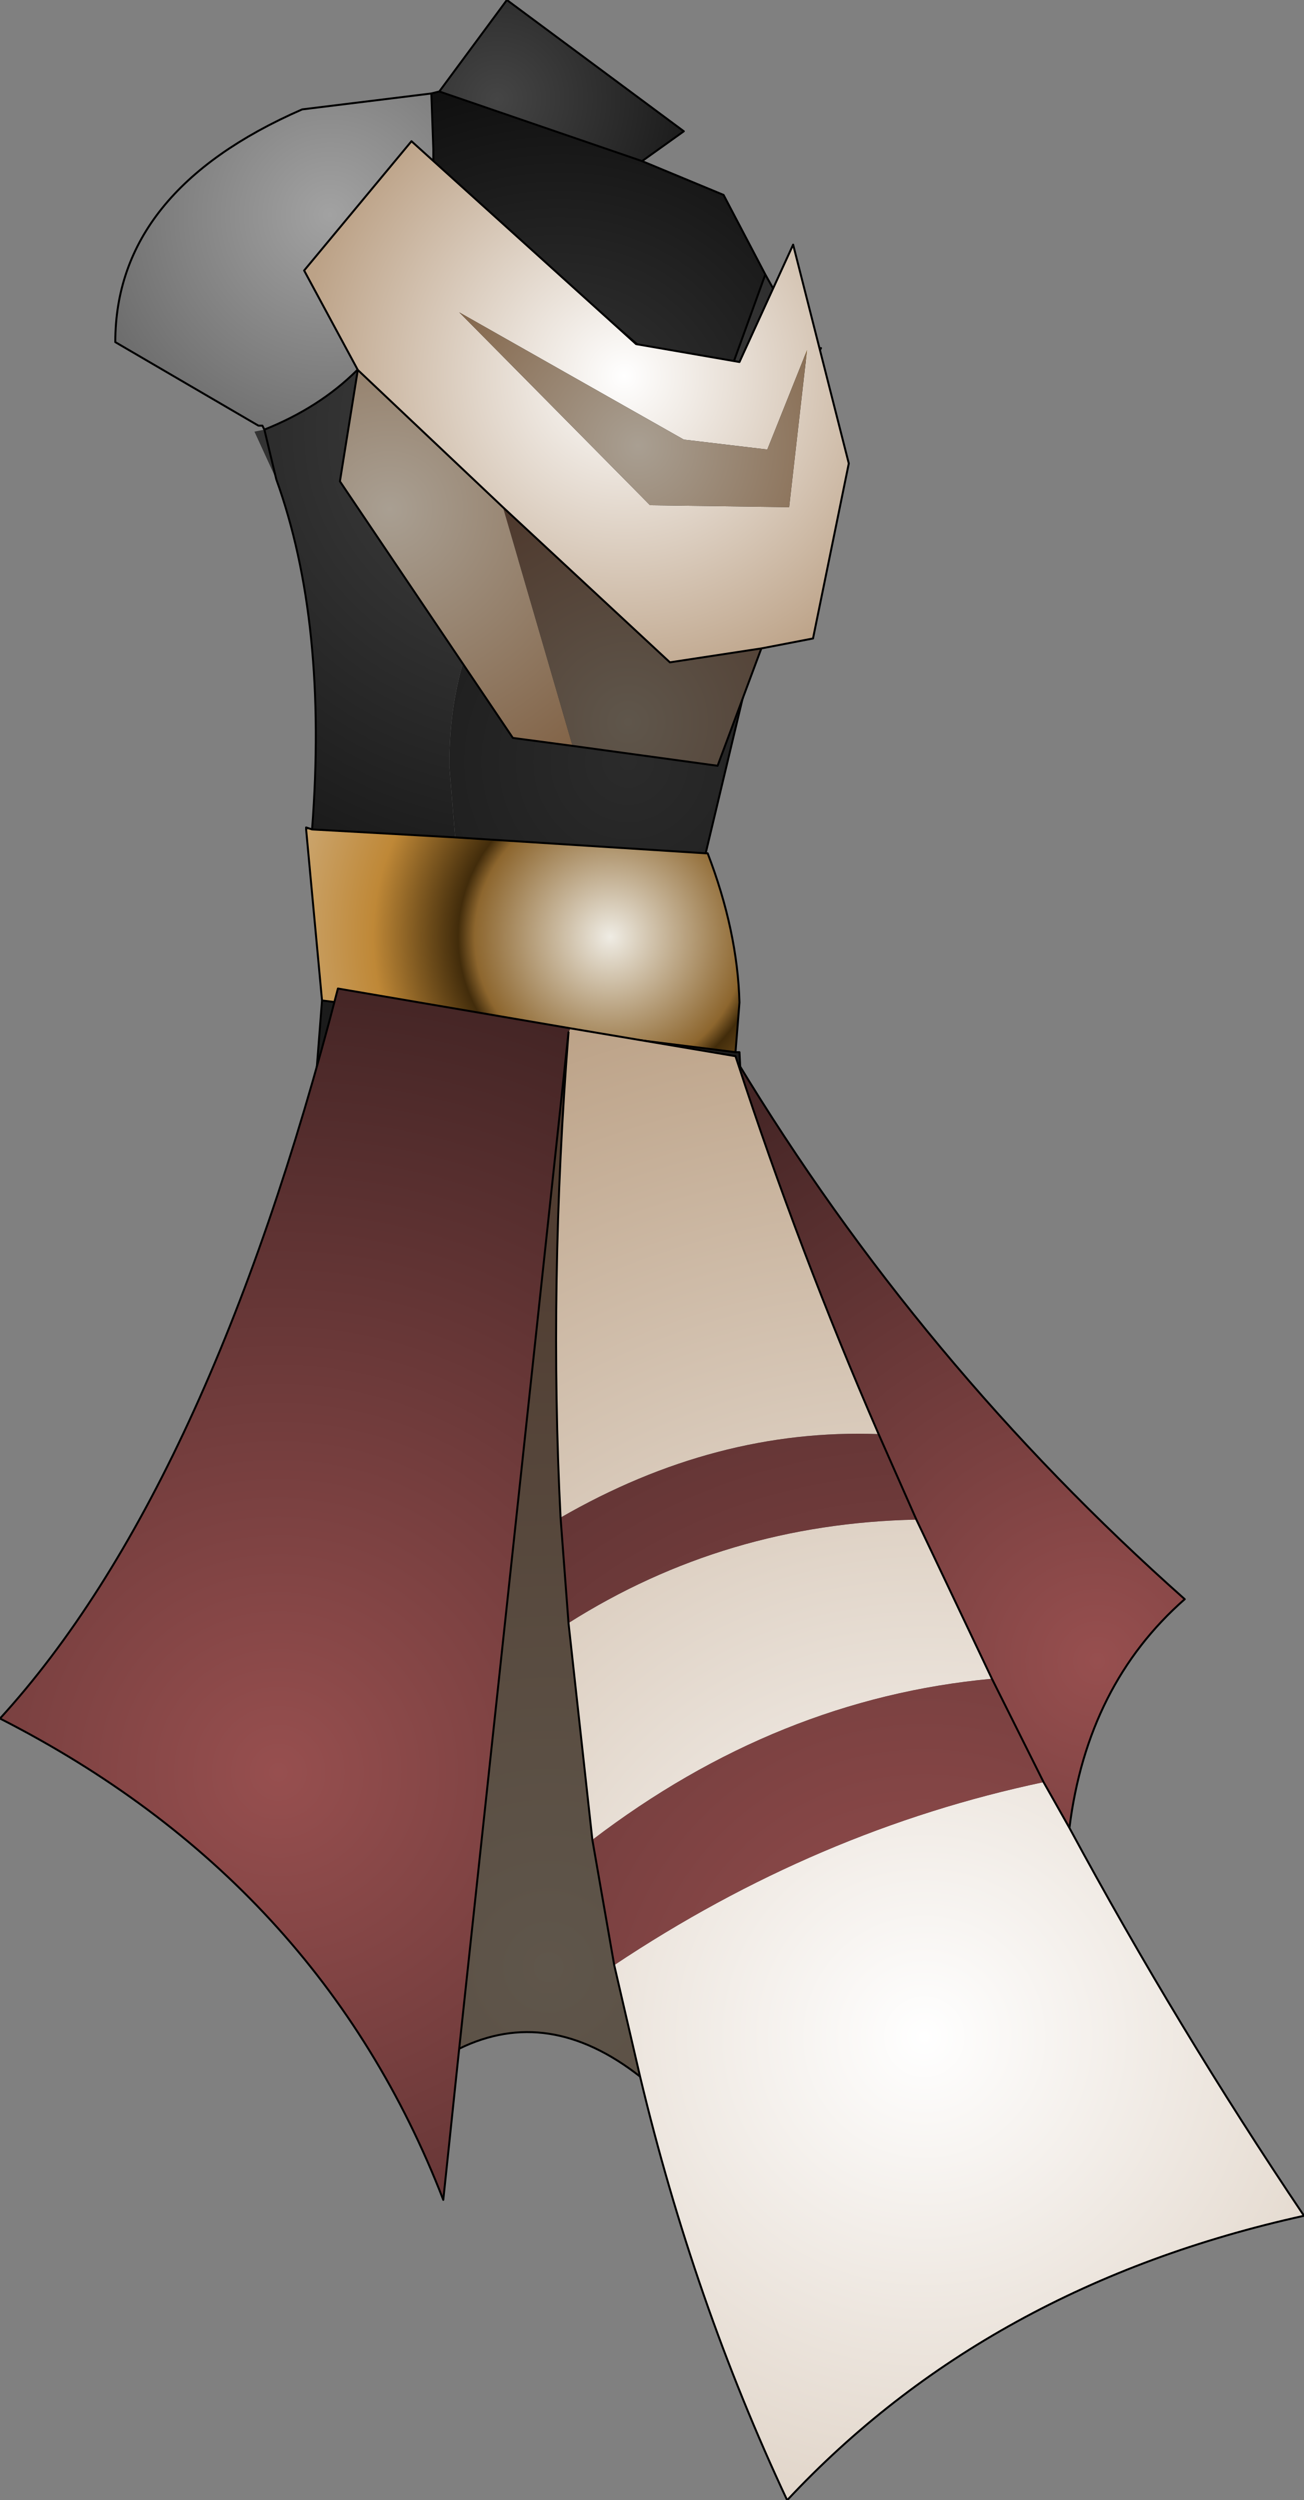 <?xml version="1.0" encoding="UTF-8" standalone="no"?>
<svg xmlns:ffdec="https://www.free-decompiler.com/flash" xmlns:xlink="http://www.w3.org/1999/xlink" ffdec:objectType="shape" height="125.7px" width="65.6px" xmlns="http://www.w3.org/2000/svg">
  <rect width="100%" height="100%" fill="#808080" stroke="none"/>
  <g transform="matrix(2.0, 0.0, 0.0, 2.0, 25.6, 32.8)">
    <path d="M7.85 -7.65 L7.5 -6.95 7.4 -7.8 7.85 -7.65" fill="#836201" fill-rule="evenodd" stroke="none"/>
    <path d="M7.4 -7.8 L7.5 -6.95 7.75 -4.2 7.3 -3.3 7.1 -2.95 6.75 -2.1 Q5.35 -3.9 3.4 -3.9 1.35 -3.9 -0.1 -1.95 -1.5 0.05 -1.5 2.85 L-1.35 4.65 -4.95 4.45 Q-4.55 -0.75 -5.85 -4.35 L-6.15 -5.6 Q-3.4 -6.7 -2.4 -9.3 -1.95 -10.55 -1.9 -12.15 L5.2 -6.05 6.45 -9.5 7.4 -7.8" fill="url(#gradient0)" fill-rule="evenodd" stroke="none"/>
    <path d="M5.7 10.05 L5.8 10.05 5.95 13.05 2.15 16.45 -5.0 12.6 -4.7 8.75 5.7 10.05" fill="url(#gradient1)" fill-rule="evenodd" stroke="none"/>
    <path d="M-5.1 4.45 L-5.1 4.4 -4.95 4.45 -5.1 4.45" fill="url(#gradient2)" fill-rule="evenodd" stroke="none"/>
    <path d="M-5.85 -4.35 L-6.4 -5.55 -6.15 -5.6 -5.85 -4.35" fill="#333333" fill-rule="evenodd" stroke="none"/>
    <path d="M-6.2 -5.7 L-6.25 -5.7 -6.3 -5.7 -6.2 -5.7" fill="url(#gradient3)" fill-rule="evenodd" stroke="none"/>
    <path d="M-1.75 -14.1 L-0.05 -16.4 4.4 -13.1 3.35 -12.35 -1.75 -14.1" fill="url(#gradient4)" fill-rule="evenodd" stroke="none"/>
    <path d="M-6.15 -5.6 L-6.2 -5.7 -6.3 -5.7 -9.9 -7.8 Q-9.9 -11.6 -5.2 -13.65 L-1.95 -14.05 -1.9 -12.65 -1.9 -12.15 Q-1.95 -10.55 -2.4 -9.3 -3.4 -6.7 -6.15 -5.6" fill="url(#gradient5)" fill-rule="evenodd" stroke="none"/>
    <path d="M-1.95 -14.05 L-1.75 -14.1 3.35 -12.35 5.4 -11.5 6.45 -9.5 5.2 -6.05 -1.9 -12.15 -1.9 -12.65 -1.95 -14.05" fill="url(#gradient6)" fill-rule="evenodd" stroke="none"/>
    <path d="M6.75 -2.1 L6.55 -1.65 4.95 5.05 -1.35 4.65 -1.5 2.85 Q-1.5 0.05 -0.1 -1.95 1.35 -3.9 3.4 -3.9 5.35 -3.9 6.75 -2.1" fill="url(#gradient7)" fill-rule="evenodd" stroke="none"/>
    <path d="M4.95 5.05 L5.0 5.05 Q5.75 7.0 5.8 8.8 L5.7 10.05 -4.7 8.75 -5.1 4.45 -4.95 4.45 -1.35 4.65 4.95 5.05" fill="url(#gradient8)" fill-rule="evenodd" stroke="none"/>
    <path d="M7.5 -6.95 L7.85 -7.65 M7.4 -7.8 L7.5 -6.95 7.75 -4.2 7.3 -3.3 7.1 -2.95 6.75 -2.1 6.55 -1.65 4.95 5.05 5.0 5.05 Q5.75 7.0 5.8 8.8 L5.7 10.05 5.8 10.05 5.95 13.05 M-5.0 12.6 L-4.7 8.75 -5.1 4.45 -5.1 4.4 -4.95 4.45 Q-4.55 -0.75 -5.85 -4.35 L-6.15 -5.6 -6.2 -5.7 -6.25 -5.7 -6.3 -5.7 -9.9 -7.8 Q-9.9 -11.6 -5.2 -13.65 L-1.95 -14.05 -1.75 -14.1 -0.05 -16.4 4.4 -13.1 3.35 -12.35 5.4 -11.5 6.45 -9.5 7.4 -7.8 M6.45 -9.5 L5.2 -6.05 -1.9 -12.15 Q-1.95 -10.55 -2.4 -9.3 -3.4 -6.7 -6.15 -5.6 M-1.9 -12.15 L-1.9 -12.65 -1.95 -14.05 M-1.35 4.65 L-4.95 4.45 M-4.7 8.75 L5.7 10.05 M4.95 5.05 L-1.35 4.65 M-1.75 -14.1 L3.35 -12.35" fill="none" stroke="#000000" stroke-linecap="round" stroke-linejoin="round" stroke-width="0.05"/>
    <path d="M1.55 9.45 L5.7 10.15 5.75 10.3 Q7.3 15.05 9.3 19.65 5.2 19.5 1.3 21.75 1.0 15.9 1.5 9.55 L1.55 9.45 M14.1 29.55 Q16.8 34.55 20.0 39.3 12.05 41.05 7.0 46.45 4.65 41.45 3.3 35.8 L2.65 33.0 Q7.75 29.6 13.45 28.4 L14.1 29.55 M1.5 24.4 Q5.45 21.9 10.25 21.8 L12.15 25.8 Q6.75 26.3 2.1 29.85 L1.5 24.4" fill="url(#gradient9)" fill-rule="evenodd" stroke="none"/>
    <path d="M1.5 9.55 Q1.0 15.9 1.3 21.75 L1.5 24.4 2.1 29.85 2.65 33.0 3.3 35.8 Q1.0 34.0 -1.25 35.1 L1.5 9.55" fill="url(#gradient10)" fill-rule="evenodd" stroke="none"/>
    <path d="M1.55 9.45 L1.5 9.55 -1.25 35.1 -1.65 38.9 Q-4.75 30.9 -12.8 26.8 -7.55 21.05 -4.3 8.45 L1.55 9.45" fill="url(#gradient11)" fill-rule="evenodd" stroke="none"/>
    <path d="M1.3 21.75 Q5.2 19.5 9.3 19.65 L10.25 21.8 Q5.45 21.9 1.5 24.4 L1.3 21.75 M2.1 29.85 Q6.75 26.3 12.15 25.8 L13.45 28.4 Q7.75 29.6 2.65 33.0 L2.1 29.85" fill="url(#gradient12)" fill-rule="evenodd" stroke="none"/>
    <path d="M9.3 19.65 Q7.3 15.05 5.75 10.3 10.35 17.9 17.0 23.8 14.55 25.95 14.1 29.55 L13.45 28.4 12.15 25.8 10.25 21.8 9.3 19.65" fill="url(#gradient13)" fill-rule="evenodd" stroke="none"/>
    <path d="M5.75 10.3 L5.7 10.15 1.55 9.45 -4.3 8.45 Q-7.55 21.05 -12.8 26.8 -4.75 30.9 -1.65 38.9 L-1.25 35.1 Q1.0 34.0 3.3 35.8 4.65 41.45 7.0 46.45 12.05 41.05 20.0 39.3 16.8 34.55 14.1 29.55 14.55 25.95 17.0 23.8 10.35 17.9 5.75 10.3 7.3 15.05 9.3 19.65 L10.25 21.8 12.15 25.8 13.45 28.4 14.1 29.55 M1.5 9.55 Q1.0 15.9 1.3 21.75 L1.5 24.4 2.1 29.85 2.65 33.0 3.3 35.8 M1.5 9.55 L-1.25 35.1" fill="none" stroke="#000000" stroke-linecap="round" stroke-linejoin="round" stroke-width="0.05"/>
    <path d="M-3.8 -7.1 L-5.15 -9.6 -2.45 -12.85 3.2 -7.75 5.8 -7.3 7.15 -10.25 8.55 -4.75 7.65 -0.35 6.35 -0.1 4.05 0.25 -0.15 -3.65 -3.8 -7.1 M4.4 -5.35 L-1.25 -8.55 3.55 -3.7 7.05 -3.65 7.5 -7.6 6.5 -5.1 4.4 -5.35" fill="url(#gradient14)" fill-rule="evenodd" stroke="none"/>
    <path d="M4.4 -5.35 L6.5 -5.1 7.5 -7.6 7.05 -3.65 3.55 -3.7 -1.25 -8.55 4.4 -5.35" fill="url(#gradient15)" fill-rule="evenodd" stroke="none"/>
    <path d="M-0.15 -3.65 L4.05 0.25 6.35 -0.1 5.25 2.85 1.6 2.35 -0.15 -3.65" fill="url(#gradient16)" fill-rule="evenodd" stroke="none"/>
    <path d="M-3.8 -7.1 L-0.15 -3.65 1.6 2.35 0.1 2.15 -4.25 -4.3 -3.8 -7.1" fill="url(#gradient17)" fill-rule="evenodd" stroke="none"/>
    <path d="M6.35 -0.1 L7.65 -0.35 8.55 -4.75 7.15 -10.25 5.8 -7.3 3.2 -7.75 -2.45 -12.85 -5.15 -9.6 -3.8 -7.1 -0.15 -3.65 4.05 0.25 6.35 -0.1 5.25 2.85 1.6 2.35 0.1 2.15 -4.25 -4.3 -3.8 -7.1" fill="none" stroke="#000000" stroke-linecap="round" stroke-linejoin="round" stroke-width="0.05"/>
  </g>
  <defs>
    <radialGradient cx="0" cy="0" gradientTransform="matrix(0.015, 5.0E-4, -8.0E-4, 0.014, 1.15, -5.65)" gradientUnits="userSpaceOnUse" id="gradient0" r="819.2" spreadMethod="pad">
      <stop offset="0.0" stop-color="#454545"/>
      <stop offset="1.0" stop-color="#1b1b1b"/>
    </radialGradient>
    <radialGradient cx="0" cy="0" gradientTransform="matrix(0.007, 3.0E-4, -4.0E-4, 0.007, 0.45, 12.0)" gradientUnits="userSpaceOnUse" id="gradient1" r="819.2" spreadMethod="pad">
      <stop offset="0.0" stop-color="#454545"/>
      <stop offset="1.0" stop-color="#1b1b1b"/>
    </radialGradient>
    <radialGradient cx="0" cy="0" gradientTransform="matrix(0.01, 4.0E-4, -5.0E-4, 0.01, 3.05, 6.65)" gradientUnits="userSpaceOnUse" id="gradient2" r="819.2" spreadMethod="pad">
      <stop offset="0.0" stop-color="#a89786"/>
      <stop offset="1.0" stop-color="#484037"/>
    </radialGradient>
    <radialGradient cx="0" cy="0" gradientTransform="matrix(0.008, 0.0, 0.0, 0.008, -4.5, -11.0)" gradientUnits="userSpaceOnUse" id="gradient3" r="819.2" spreadMethod="pad">
      <stop offset="0.0" stop-color="#454545"/>
      <stop offset="1.0" stop-color="#1b1b1b"/>
    </radialGradient>
    <radialGradient cx="0" cy="0" gradientTransform="matrix(0.006, 2.0E-4, -3.0E-4, 0.006, -0.3, -13.9)" gradientUnits="userSpaceOnUse" id="gradient4" r="819.2" spreadMethod="pad">
      <stop offset="0.0" stop-color="#454545"/>
      <stop offset="1.0" stop-color="#1b1b1b"/>
    </radialGradient>
    <radialGradient cx="0" cy="0" gradientTransform="matrix(0.008, 0.0, 0.0, 0.008, -4.5, -11.0)" gradientUnits="userSpaceOnUse" id="gradient5" r="819.2" spreadMethod="pad">
      <stop offset="0.0" stop-color="#a2a2a2"/>
      <stop offset="1.0" stop-color="#6a6a6a"/>
    </radialGradient>
    <radialGradient cx="0" cy="0" gradientTransform="matrix(0.015, 5.0E-4, -8.0E-4, 0.014, 1.15, -5.65)" gradientUnits="userSpaceOnUse" id="gradient6" r="819.2" spreadMethod="pad">
      <stop offset="0.0" stop-color="#373737"/>
      <stop offset="1.0" stop-color="#040404"/>
    </radialGradient>
    <radialGradient cx="0" cy="0" gradientTransform="matrix(0.009, 0.0, 0.0, 0.009, 3.0, 2.75)" gradientUnits="userSpaceOnUse" id="gradient7" r="819.2" spreadMethod="pad">
      <stop offset="0.0" stop-color="#2b2b2b"/>
      <stop offset="1.0" stop-color="#1a1a1a"/>
    </radialGradient>
    <radialGradient cx="0" cy="0" gradientTransform="matrix(0.01, 0.0, 0.0, 0.01, 2.55, 7.15)" gradientUnits="userSpaceOnUse" id="gradient8" r="819.2" spreadMethod="pad">
      <stop offset="0.0" stop-color="#efece4"/>
      <stop offset="0.416" stop-color="#8d662e"/>
      <stop offset="0.467" stop-color="#422c0b"/>
      <stop offset="0.729" stop-color="#bf8837"/>
      <stop offset="1.0" stop-color="#cba670"/>
    </radialGradient>
    <radialGradient cx="0" cy="0" gradientTransform="matrix(0.033, 0.0, 0.0, 0.033, 10.45, 34.8)" gradientUnits="userSpaceOnUse" id="gradient9" r="819.2" spreadMethod="pad">
      <stop offset="0.0" stop-color="#ffffff"/>
      <stop offset="1.0" stop-color="#bca287"/>
    </radialGradient>
    <radialGradient cx="0" cy="0" gradientTransform="matrix(0.029, 0.0, 0.0, 0.029, 1.0, 33.05)" gradientUnits="userSpaceOnUse" id="gradient10" r="819.2" spreadMethod="pad">
      <stop offset="0.0" stop-color="#5f564b"/>
      <stop offset="1.0" stop-color="#4d372b"/>
    </radialGradient>
    <radialGradient cx="0" cy="0" gradientTransform="matrix(0.025, 0.0, 0.0, 0.025, -5.8, 28.15)" gradientUnits="userSpaceOnUse" id="gradient11" r="819.2" spreadMethod="pad">
      <stop offset="0.0" stop-color="#974f4f"/>
      <stop offset="1.0" stop-color="#422424"/>
    </radialGradient>
    <radialGradient cx="0" cy="0" gradientTransform="matrix(0.033, 0.0, 0.0, 0.033, 10.45, 34.8)" gradientUnits="userSpaceOnUse" id="gradient12" r="819.2" spreadMethod="pad">
      <stop offset="0.0" stop-color="#974f4f"/>
      <stop offset="1.0" stop-color="#422424"/>
    </radialGradient>
    <radialGradient cx="0" cy="0" gradientTransform="matrix(0.021, 0.0, 0.0, 0.021, 14.8, 25.35)" gradientUnits="userSpaceOnUse" id="gradient13" r="819.2" spreadMethod="pad">
      <stop offset="0.0" stop-color="#974f4f"/>
      <stop offset="1.0" stop-color="#422424"/>
    </radialGradient>
    <radialGradient cx="0" cy="0" gradientTransform="matrix(0.01, 0.0, 0.0, 0.01, 2.9, -6.95)" gradientUnits="userSpaceOnUse" id="gradient14" r="819.2" spreadMethod="pad">
      <stop offset="0.0" stop-color="#ffffff"/>
      <stop offset="1.0" stop-color="#bca287"/>
    </radialGradient>
    <radialGradient cx="0" cy="0" gradientTransform="matrix(0.007, 0.0, 0.0, 0.007, 3.25, -5.2)" gradientUnits="userSpaceOnUse" id="gradient15" r="819.2" spreadMethod="pad">
      <stop offset="0.0" stop-color="#a99f92"/>
      <stop offset="1.0" stop-color="#836549"/>
    </radialGradient>
    <radialGradient cx="0" cy="0" gradientTransform="matrix(0.008, 0.0, 0.0, 0.008, 3.0, 1.75)" gradientUnits="userSpaceOnUse" id="gradient16" r="819.2" spreadMethod="pad">
      <stop offset="0.0" stop-color="#5f564b"/>
      <stop offset="1.0" stop-color="#4d372b"/>
    </radialGradient>
    <radialGradient cx="0" cy="0" gradientTransform="matrix(0.009, 0.0, 0.0, 0.009, -3.0, -3.6)" gradientUnits="userSpaceOnUse" id="gradient17" r="819.2" spreadMethod="pad">
      <stop offset="0.0" stop-color="#a99f92"/>
      <stop offset="1.0" stop-color="#836549"/>
    </radialGradient>
  </defs>
</svg>
